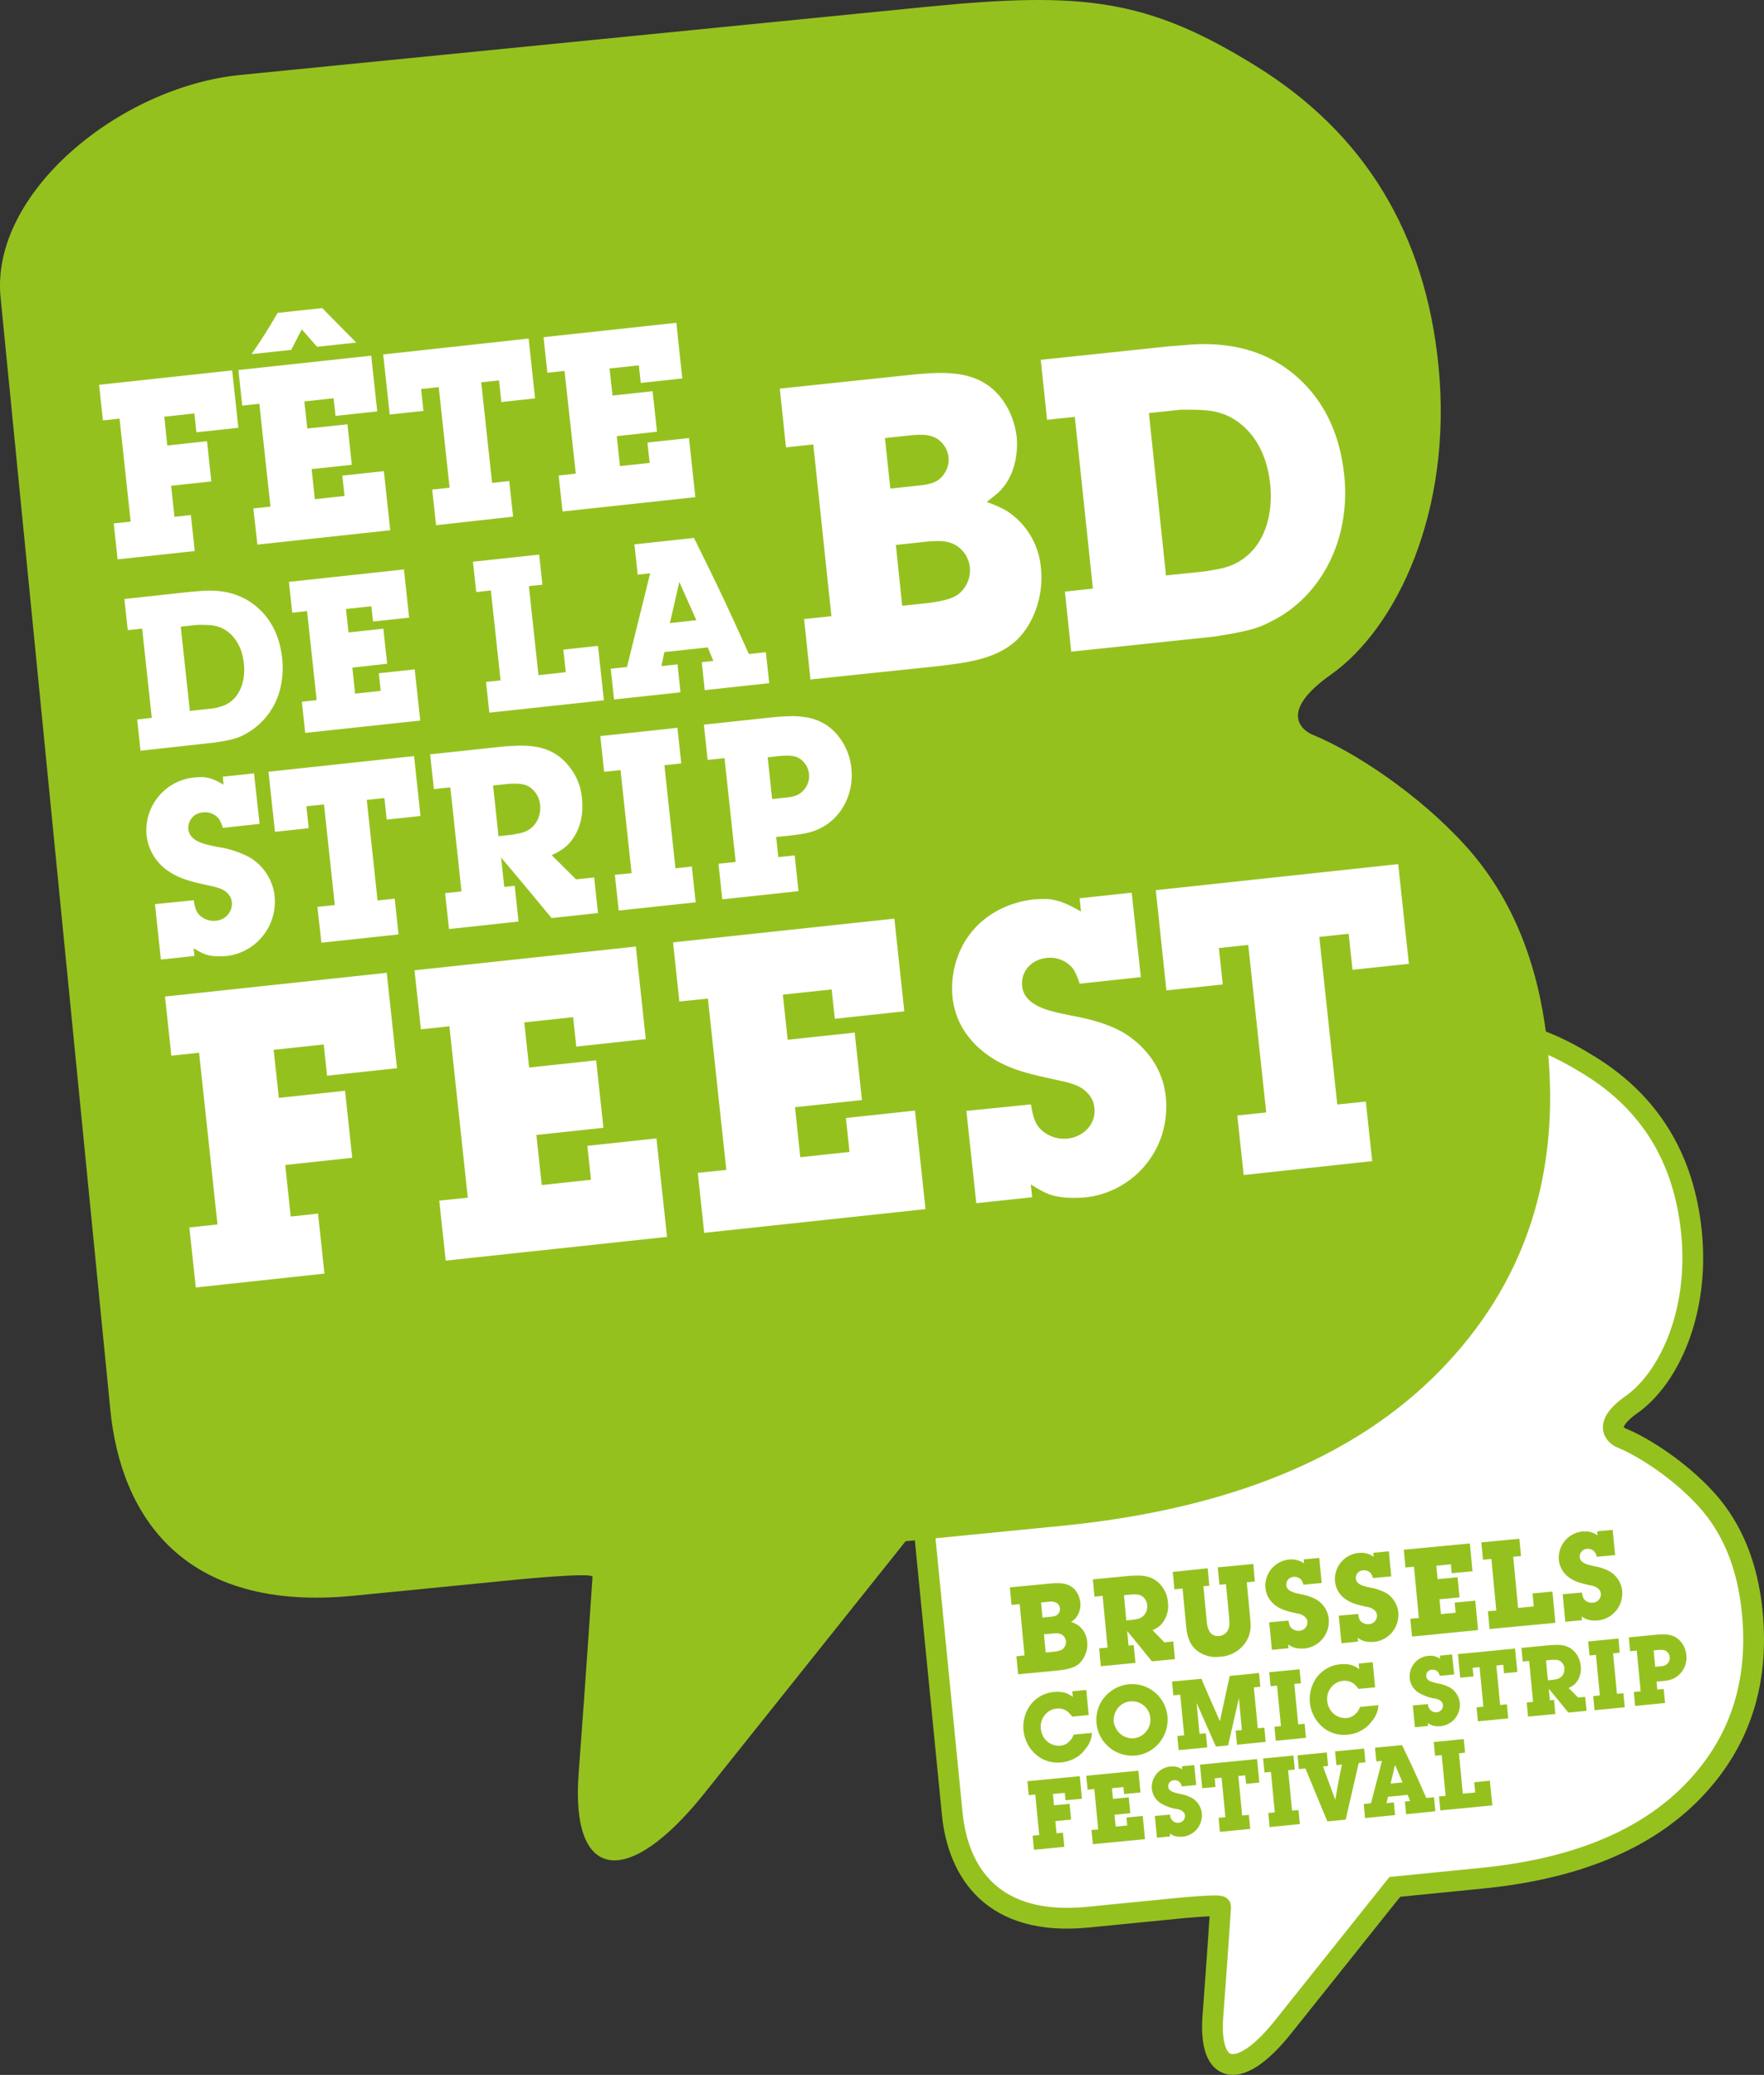 <svg xmlns="http://www.w3.org/2000/svg" viewBox="0 0 594.65 699.27"><rect x="0" y="0" width="594.65" height="699.27" fill="#333333" stroke="none"/><defs><style>.cls-1,.cls-3{fill:#fff;}.cls-1{stroke:#95c11f;stroke-miterlimit:10;stroke-width:7px;}.cls-2{fill:#95c11f;}</style></defs><g id="Calque_2" data-name="Calque 2"><g id="Calque_1-2" data-name="Calque 1"><path class="cls-1" d="M575.27,505.42c-8.74-9.66-20.95-17.69-28.79-20.85,0,0-7.85-3.19,3.56-11.24,12.33-8.71,22.86-30.68,20.18-57.86q-3.69-37.34-34.17-56.24c-20.32-12.61-32.39-14.06-61.63-11.17l-129,12.8c-22.75,2.25-46.95,22.18-45,41.71L321,611.25c2,19.83,13.63,38,45.64,34.88l31-3.06s13.9-1.37,13.84-.48-1.16,17.83-2.61,36.87c-1.53,20.14,9.05,21.87,23.5,3.85l37.83-47.4L499.43,633q47-4.63,70.93-29t20.32-60.77Q588.37,519.92,575.27,505.42Z"/><path class="cls-2" d="M367,578l-5.55.53a10.17,10.17,0,0,0-1.12-1.28,5,5,0,0,0-4.15-1.43,5.82,5.82,0,0,0-2.07.6,6.19,6.19,0,0,0-3.24,6.22,7,7,0,0,0,.69,2.35,6,6,0,0,0,5.89,3.34,4.71,4.71,0,0,0,3-1.44,5,5,0,0,0,.86-1,8.82,8.82,0,0,0,.61-1.28l6.21-.6c-.05.5-.14,1-.22,1.51a9,9,0,0,1-2,3.88,12.08,12.08,0,0,1-1.52,1.74,11.8,11.8,0,0,1-6.7,2.83,11.28,11.28,0,0,1-7.51-1.9,12.45,12.45,0,0,1-3-17.22,11.13,11.13,0,0,1,8.14-4.63,11.94,11.94,0,0,1,3.13.13,8.27,8.27,0,0,1,3.2,1.55l-.18-1.91,4.73-.45Z"/><path class="cls-2" d="M371.84,572.62a12.32,12.32,0,0,1,8.67-5,12,12,0,0,1,13.05,10.81,12.41,12.41,0,0,1-1.93,7.81,11.91,11.91,0,0,1-8.83,5.4,12.08,12.08,0,0,1-11-19Zm4.25,9.64a6.2,6.2,0,0,0,6.18,3.55,5.34,5.34,0,0,0,2.41-.8,6.27,6.27,0,0,0,3.1-6A6.17,6.17,0,0,0,381,573.4a6.18,6.18,0,0,0-3.9,1.93,6.78,6.78,0,0,0-1.68,4.61A5.89,5.89,0,0,0,376.09,582.26Z"/><path class="cls-2" d="M399.19,584.84l-1.33-13.7-2.33.23-.45-4.67,9.9-.92q3,7,6.25,14.29l3.3-15.25,9.89-1,.45,4.63-2.2.22L424,582.45l2.21-.21.46,4.79L417,588l-.46-4.74,2.1-.2-1-10.74L414,588.23l-4.11.39-6.52-14.72,1,10.45,2.14-.21.46,4.76-9.63.93-.46-4.76Z"/><path class="cls-2" d="M431.81,581.73l-1.31-13.64-2.17.21-.46-4.73,10.22-1,.46,4.73-2.24.21,1.32,13.64,2.17-.21.45,4.73-10.18,1-.46-4.73Z"/><path class="cls-2" d="M463.55,568.65l-5.56.54a11.43,11.43,0,0,0-1.11-1.29,5,5,0,0,0-4.15-1.42,5.61,5.61,0,0,0-2.07.6,6.19,6.19,0,0,0-3.25,6.21,6.78,6.78,0,0,0,.7,2.36A6,6,0,0,0,454,579a4.77,4.77,0,0,0,3-1.45,5,5,0,0,0,.86-1,8.82,8.82,0,0,0,.61-1.28l6.21-.6c-.05.5-.14,1-.22,1.51a8.89,8.89,0,0,1-2,3.87,10.65,10.65,0,0,1-1.53,1.74,11.69,11.69,0,0,1-6.69,2.84,11.27,11.27,0,0,1-7.51-1.9,12.45,12.45,0,0,1-3-17.22,11.13,11.13,0,0,1,8.14-4.63A11.5,11.5,0,0,1,455,561a8.12,8.12,0,0,1,3.2,1.55l-.18-1.91,4.73-.45Z"/><path class="cls-2" d="M490.22,564.32l-4.86.47a4.93,4.93,0,0,0-.48-1.15,2.32,2.32,0,0,0-2.14-.92A2,2,0,0,0,480.8,565c.2,1.7,2.55,2,3.87,2.34a13,13,0,0,1,4.22,1.45,6.85,6.85,0,0,1,3.21,5.06,7.49,7.49,0,0,1-.34,3,7.19,7.19,0,0,1-6.09,4.9,11.36,11.36,0,0,1-1.5,0,5.22,5.22,0,0,1-2.85-1.08l.1,1-4.44.43-.71-7.33,5.13-.46a2.8,2.8,0,0,0,1.29,2.39,2.66,2.66,0,0,0,1.6.35,2.27,2.27,0,0,0,2.15-2.43,1.89,1.89,0,0,0-.47-1.08,3.48,3.48,0,0,0-2.23-1.08,15.78,15.78,0,0,1-5.52-2,6.54,6.54,0,0,1-3-4.76,7,7,0,0,1,6.49-7.68c.39,0,1,0,1,0a6.18,6.18,0,0,1,2.75,1l-.1-1.05,4.14-.4Z"/><path class="cls-2" d="M510.73,555.58l.77,7.92-4.47.43-.28-2.86-2.33.23,1.28,13.3,2.27-.22.46,4.74-10.22,1-.46-4.73,2.3-.22-1.28-13.31-2.34.23.28,2.89-4.47.43-.76-7.95Z"/><path class="cls-2" d="M516.81,573.53l-1.33-13.77-2.17.21-.44-4.6,9.79-.94c.72,0,1.45-.07,2.18-.08,2.49,0,4.57.62,6.22,2.65a7.65,7.65,0,0,1,1.79,4.4,7.32,7.32,0,0,1-2,6.2,6.93,6.93,0,0,1-2.07,1.26l3.2,3.24,2.39-.23.46,4.7-6.15.59c-2.22-2.73-4.4-5.44-6.58-8l.38,3.88,1.38-.14.45,4.74-9.2.88-.45-4.73Zm5-7.24,1.8-.18,1.08-.2a3.19,3.19,0,0,0,2.35-1.82,3.77,3.77,0,0,0,.31-1.92,3.15,3.15,0,0,0-.66-1.66c-.91-1.17-2-1.17-3.43-1.13l-2.1.2Z"/><path class="cls-2" d="M539.31,571.36,538,557.73l-2.17.2-.46-4.73,10.22-1L546,557l-2.23.21,1.31,13.64,2.17-.21.46,4.73-10.18,1-.46-4.74Z"/><path class="cls-2" d="M553.08,570l-1.33-13.73-2.23.21-.45-4.66,9.26-.89a15.12,15.12,0,0,1,4,0,6.58,6.58,0,0,1,4.54,2.68,8.07,8.07,0,0,1,1.59,4.12,7.82,7.82,0,0,1-4.37,8,10.5,10.5,0,0,1-3.5.8l-2.17.21.25,2.67,2.17-.21.46,4.73-10.09,1-.45-4.7Zm4.9-8.26,2.07-.2a3.88,3.88,0,0,0,1.24-.29,2.77,2.77,0,0,0,1.58-2.8,2.56,2.56,0,0,0-.56-1.41c-.84-1.08-1.83-1.05-3.12-1l-1.74.17Z"/><path class="cls-2" d="M350.33,618.42,349,604.78l-2.21.22-.45-4.7L364,598.6l.74,7.59-5.56.54-.24-2.5-4,.38.37,3.81,5.26-.5.51,5.32-5.32.51.4,4.11,2.16-.21.46,4.76-10.21,1-.46-4.76Z"/><path class="cls-2" d="M384.46,604.09l-5.52.53-.22-2.34-3.88.38.35,3.58,5.32-.51.52,5.35-5.33.52.39,4,3.91-.38-.26-2.69,5.48-.53.76,7.82-17.58,1.7-.46-4.77,2.27-.22-1.31-13.6-2.27.22-.45-4.7,17.57-1.7Z"/><path class="cls-2" d="M403.25,601.58l-4.86.47a4.88,4.88,0,0,0-.47-1.15,2.3,2.3,0,0,0-2.15-.92,2,2,0,0,0-1.94,2.24c.2,1.71,2.55,2,3.88,2.35a12.81,12.81,0,0,1,4.22,1.45,6.8,6.8,0,0,1,3.2,5.06,7.51,7.51,0,0,1-.34,3A7.18,7.18,0,0,1,398.7,619a10.74,10.74,0,0,1-1.49,0,5.29,5.29,0,0,1-2.86-1.09l.1,1-4.44.43-.7-7.33,5.13-.46a2.77,2.77,0,0,0,1.29,2.4,2.68,2.68,0,0,0,1.59.34,2.27,2.27,0,0,0,2.15-2.43,1.89,1.89,0,0,0-.47-1.08,3.55,3.55,0,0,0-2.22-1.08,15.62,15.62,0,0,1-5.53-2A6.59,6.59,0,0,1,388.3,603a7,7,0,0,1,6.49-7.69c.4,0,1,0,1,0a6.14,6.14,0,0,1,2.75,1l-.1-1.05,4.14-.4Z"/><path class="cls-2" d="M423.77,592.83l.76,7.92-4.47.43-.27-2.86-2.34.23,1.29,13.31,2.26-.22.46,4.73-10.22,1-.45-4.73,2.3-.22-1.29-13.31-2.33.23.28,2.89-4.47.43-.77-7.95Z"/><path class="cls-2" d="M429.74,610.8l-1.31-13.64-2.17.21-.46-4.73,10.22-1,.46,4.73-2.24.22,1.32,13.63,2.17-.21.45,4.74-10.18,1-.46-4.73Z"/><path class="cls-2" d="M447.26,590.6l.44,4.57-1.71.16,4.14,11.24c.4-2.32.81-4.68,1.25-7,.3-1.66.65-3.25,1-4.87l-1.88.18-.44-4.64,9.79-.94.44,4.63-2.26.22-4.4,19.1-6.17.59L440.05,596l-2.2.21-.45-4.63Z"/><path class="cls-2" d="M462.17,607.7l3.7-14.25-1.9.18-.45-4.63,9.1-.88c1.12,2.35,2.28,4.72,3.37,7.07,1.67,3.59,3.24,7.15,4.81,10.75l2.6-.25.46,4.73-9.86,1-.41-4.27,1.77-.18-.83-2.07-6.64.64-.49,2.14,2.47-.24.41,4.27-10.12,1-.45-4.7Zm6.63-6.61,4-.39-2.53-5.89Z"/><path class="cls-2" d="M487.33,605.24,486,591.51l-2.24.21-.44-4.63,10.12-1,.44,4.6-2.07.2,1.31,13.61,4.18-.41-.34-3.45,5.29-.51.81,8.31-17.52,1.69-.45-4.69Z"/><path class="cls-2" d="M345.38,557.89l-1.64-17.27-2.75.26-.56-5.91,13.44-1.28c3.21-.26,6.56-.41,8.76,2.4a8,8,0,0,1,1.55,4,7.16,7.16,0,0,1-1.52,5.18,9.15,9.15,0,0,1-1.56,1.33,12.07,12.07,0,0,1,1.93.87,7.57,7.57,0,0,1,3.46,5.84,9,9,0,0,1-2.59,7.26c-2.09,1.88-5.17,2.17-7.91,2.48l-12.78,1.21-.58-6.08Zm6.05-12.75,2.75-.27c1.21-.11,2.16-.24,2.77-1.31a2.34,2.34,0,0,0,.36-1.5,2.48,2.48,0,0,0-.87-1.68,3.53,3.53,0,0,0-2.7-.59l-2.79.27Zm1.08,11.78,2.79-.26c2.24-.3,3-.66,3.58-1.65a2.84,2.84,0,0,0,.45-1.89,2.91,2.91,0,0,0-.61-1.54c-1-1.2-2.17-1.18-3.67-1.08l-3.12.3Z"/><path class="cls-2" d="M373.36,555.27l-1.66-17.44-2.75.26-.55-5.82,12.4-1.18c.92-.05,1.84-.1,2.77-.1,3.15,0,5.78.79,7.88,3.37a9.78,9.78,0,0,1,2.25,5.58,9.29,9.29,0,0,1-2.57,7.85,9,9,0,0,1-2.62,1.59l4,4.11,3-.29.57,5.95-7.79.74c-2.8-3.47-5.57-6.9-8.32-10.21l.47,4.91,1.75-.16.57,6-11.66,1.11-.57-6Zm6.31-9.17,2.29-.21,1.36-.26a4,4,0,0,0,3-2.3,4.67,4.67,0,0,0,.4-2.43,3.79,3.79,0,0,0-.83-2.11c-1.15-1.48-2.53-1.48-4.33-1.43l-2.67.25Z"/><path class="cls-2" d="M407.11,528.54l.56,5.87-2,.19,1.13,11.82a9.84,9.84,0,0,0,.15,1.2c.61,3.3,2.43,3.89,4,3.74a3.6,3.6,0,0,0,2.26-1c1.42-1.4,1.29-3.19,1.16-5l-1.09-11.48-2.21.21-.56-5.87,12-1.14L423,533l-2.71.26,1.15,12.11c.06.62.12,1.25.14,1.83a10.07,10.07,0,0,1-2.73,7.61,11.08,11.08,0,0,1-7.6,3.54,10.42,10.42,0,0,1-8.3-2.53,8.55,8.55,0,0,1-2.05-3,17.29,17.29,0,0,1-1.05-4.85l-1.2-12.61-2.75.26-.56-5.87Z"/><path class="cls-2" d="M445.55,533.49l-6.16.59a6.07,6.07,0,0,0-.6-1.46,2.94,2.94,0,0,0-2.71-1.17,2.59,2.59,0,0,0-2.46,2.84c.24,2.16,3.22,2.59,4.9,3a16.44,16.44,0,0,1,5.34,1.84,8.67,8.67,0,0,1,4.06,6.42,9.52,9.52,0,0,1-.44,3.82,9.12,9.12,0,0,1-7.73,6.2,15.39,15.39,0,0,1-1.88,0,6.61,6.61,0,0,1-3.62-1.38l.12,1.29-5.62.54-.88-9.28,6.5-.58c.21,1.32.38,2.32,1.63,3a3.38,3.38,0,0,0,2,.44,2.89,2.89,0,0,0,2.74-3.08,2.46,2.46,0,0,0-.6-1.37,4.48,4.48,0,0,0-2.82-1.37c-2.49-.6-4.84-1-7-2.48a8.32,8.32,0,0,1-3.73-6,8.87,8.87,0,0,1,8.23-9.73c.5-.05,1.26,0,1.3,0a7.89,7.89,0,0,1,3.49,1.3l-.13-1.33,5.24-.5Z"/><path class="cls-2" d="M469,531.26l-6.16.59a6.53,6.53,0,0,0-.6-1.46,3,3,0,0,0-2.72-1.17,2.59,2.59,0,0,0-2.46,2.84c.25,2.16,3.23,2.59,4.91,3a16.44,16.44,0,0,1,5.34,1.84,8.66,8.66,0,0,1,4.05,6.42,9.46,9.46,0,0,1-.43,3.82,9.12,9.12,0,0,1-7.73,6.2,15.53,15.53,0,0,1-1.89,0,6.58,6.58,0,0,1-3.61-1.38l.12,1.29-5.62.54-.89-9.28,6.5-.58c.21,1.32.39,2.32,1.64,3a3.37,3.37,0,0,0,2,.44,2.88,2.88,0,0,0,2.73-3.08,2.35,2.35,0,0,0-.59-1.37,4.51,4.51,0,0,0-2.82-1.37c-2.49-.6-4.84-1-7-2.48a8.31,8.31,0,0,1-3.72-6,8.86,8.86,0,0,1,8.23-9.73c.5-.05,1.26,0,1.3,0a7.85,7.85,0,0,1,3.48,1.3l-.12-1.33,5.24-.5Z"/><path class="cls-2" d="M496.38,529.54l-7,.66-.28-3-4.92.47.44,4.53,6.74-.64.65,6.79-6.75.64.48,5,4.95-.48-.32-3.41,6.95-.66.94,9.91L476,551.55l-.57-6,2.87-.27L476.66,528l-2.87.28-.57-6,22.27-2.12Z"/><path class="cls-2" d="M504.41,542.8l-1.66-17.4-2.83.27-.56-5.86,12.82-1.23.56,5.83-2.63.25,1.64,17.23,5.29-.5-.41-4.37,6.7-.64,1,10.54L502.14,549l-.56-6Z"/><path class="cls-2" d="M544.46,524.08l-6.16.59a6.07,6.07,0,0,0-.6-1.46A2.94,2.94,0,0,0,535,522a2.59,2.59,0,0,0-2.46,2.84c.24,2.16,3.22,2.59,4.9,3a16.36,16.36,0,0,1,5.34,1.84,8.7,8.7,0,0,1,4.06,6.42,9.72,9.72,0,0,1-.44,3.82,9.12,9.12,0,0,1-7.73,6.2,15.53,15.53,0,0,1-1.89,0,6.61,6.61,0,0,1-3.61-1.38l.12,1.29-5.62.54-.88-9.28,6.5-.58c.21,1.32.38,2.31,1.63,3a3.3,3.3,0,0,0,2,.43,2.88,2.88,0,0,0,2.74-3.07,2.46,2.46,0,0,0-.6-1.37,4.48,4.48,0,0,0-2.82-1.37c-2.49-.6-4.84-1-7-2.49a8.24,8.24,0,0,1-3.73-6,8.86,8.86,0,0,1,8.23-9.72c.5,0,1.26,0,1.3,0a7.77,7.77,0,0,1,3.49,1.3l-.13-1.33,5.24-.5Z"/><path class="cls-2" d="M494,285c-15.7-17.35-37.65-31.77-51.73-37.47,0,0-14.09-5.71,6.4-20.19,22.16-15.64,41.08-55.11,36.26-103.94q-6.63-67.09-61.4-101.06C387-.32,365.35-2.93,312.83,2.25l-231.75,23C40.2,29.3-3.27,65.11.19,100.19l37,374.92c3.52,35.64,24.47,68.36,82,62.68l55.69-5.5s25-2.46,24.86-.87-2.09,32-4.68,66.24c-2.75,36.19,16.24,39.3,42.22,6.93l68-85.17,52.52-5.18q84.48-8.34,127.44-52.13T521.7,352.93Q517.56,311,494,285Z"/><path class="cls-3" d="M73.32,412.66l-6.21-57.87-9.35,1-2.14-19.94,74.75-8L133.83,360l-23.57,2.53L109.12,352l-16.87,1.81L94,370l22.32-2.4,2.42,22.6-22.59,2.42L98,410l9.21-1,2.17,20.22L66,433.9l-2.17-20.22Z"/><path class="cls-3" d="M217.69,350.19l-23.43,2.52-1.06-9.91-16.46,1.77,1.63,15.2,22.6-2.42,2.44,22.73-22.6,2.42,1.82,16.88,16.59-1.79L198,386.16l23.29-2.5,3.57,33.19-74.61,8-2.17-20.22,9.62-1-6.2-57.74-9.62,1L139.73,327l74.61-8Z"/><path class="cls-3" d="M304.85,340.83l-23.43,2.52-1.06-9.9-16.46,1.76,1.63,15.2L288.12,348l2.45,22.73L268,373.15,269.78,390l16.6-1.78-1.23-11.44,23.29-2.5L312,407.49l-74.61,8-2.17-20.22,9.62-1-6.2-57.74-9.62,1-2.14-19.94,74.61-8Z"/><path class="cls-3" d="M384.58,329.31l-20.64,2.22a20.44,20.44,0,0,0-2.07-4.86,9.8,9.8,0,0,0-9.16-3.81c-5,.54-8.69,4.46-8.13,9.62.92,7.23,10.93,8.56,16.56,9.79,6.2,1.17,12.57,2.74,18,6,3.63,2.3,12.51,8.82,13.86,21.37a32.08,32.08,0,0,1-1.31,12.83A30.59,30.59,0,0,1,366,403.53a48.7,48.7,0,0,1-6.34.11c-5.4-.4-7.5-1.59-12.18-4.47l.46,4.32-18.83,2-3.34-31.1,21.77-2.19c.76,4.43,1.4,7.75,5.6,10.12a11.26,11.26,0,0,0,6.78,1.39c5.3-.57,9.64-4.85,9-10.43a8.19,8.19,0,0,0-2-4.57c-1.93-2.19-4.17-3.36-9.51-4.48-8.39-1.92-16.28-3.19-23.58-8.05-3.35-2.32-11.47-8.36-12.73-20.08a31.06,31.06,0,0,1,4.06-18.63c6.83-11.31,18.41-13.82,23.15-14.33,1.67-.18,4.21-.17,4.35-.19,4.7.34,7.69,2,11.75,4.24l-.48-4.46,17.57-1.89Z"/><path class="cls-3" d="M471.34,291.22l3.6,33.61-19,2-1.3-12.14-9.9,1.07,6.06,56.48,9.62-1,2.16,20.08L419.25,396l-2.16-20.08,9.76-1-6.06-56.48-9.9,1.07,1.31,12.27-19,2L389.62,300Z"/><path class="cls-3" d="M87.51,277.67,75.12,279a12.37,12.37,0,0,0-1.24-2.91,5.9,5.9,0,0,0-5.5-2.29,5.2,5.2,0,0,0-4.88,5.77c.55,4.35,6.56,5.14,9.94,5.88A32.82,32.82,0,0,1,84.24,289a17.42,17.42,0,0,1,8.32,12.82,19.24,19.24,0,0,1-.78,7.71,18.39,18.39,0,0,1-15.4,12.66,30.69,30.69,0,0,1-3.81.07c-3.24-.25-4.5-1-7.31-2.69l.28,2.6-11.3,1.21-2-18.67,13.07-1.31c.45,2.66.84,4.65,3.36,6.07a6.67,6.67,0,0,0,4.07.83,5.78,5.78,0,0,0,5.42-6.25,4.93,4.93,0,0,0-1.22-2.75c-1.16-1.31-2.51-2-5.71-2.69-5-1.15-9.77-1.91-14.15-4.83a16.68,16.68,0,0,1-7.64-12.05A17.87,17.87,0,0,1,65.76,262c1-.1,2.53-.1,2.61-.11,2.82.21,4.62,1.2,7,2.55l-.29-2.68,10.55-1.13Z"/><path class="cls-3" d="M139.58,254.81,141.75,275l-11.39,1.22-.78-7.28-5.94.64,3.64,33.9,5.78-.62,1.29,12.05-26,2.8L107,305.63l5.86-.62-3.64-33.9-5.94.63.79,7.37-11.38,1.22-2.18-20.25Z"/><path class="cls-3" d="M155.57,300.42l-3.76-35.07-5.53.59L145,254.23,170,251.55c1.85-.12,3.7-.23,5.56-.26,6.35,0,11.67,1.46,15.95,6.59a19.63,19.63,0,0,1,4.67,11.18c.88,8.2-2.45,13.47-5,15.86a17.94,17.94,0,0,1-5.23,3.27l8.24,8.17,6.11-.65,1.28,12-15.65,1.68c-5.74-6.92-11.38-13.77-17-20.36l1.06,9.88,3.52-.38,1.29,12.05-23.44,2.52L150.05,301Zm12.48-18.61,4.61-.49,2.73-.55a8.09,8.09,0,0,0,5.93-4.7,9.44,9.44,0,0,0,.74-4.91,7.66,7.66,0,0,0-1.72-4.21c-2.35-3-5.14-2.93-8.76-2.79l-5.36.58Z"/><path class="cls-3" d="M212.91,294.27l-3.73-34.74-5.52.59-1.3-12.05,26-2.79,1.3,12-5.69.61,3.73,34.74,5.52-.6,1.29,12.06-25.94,2.78-1.3-12.05Z"/><path class="cls-3" d="M248,290.5l-3.76-35-5.69.61-1.27-11.89,23.6-2.53c5.38-.41,7.57-.48,10.33,0a16.84,16.84,0,0,1,11.64,6.71A20.49,20.49,0,0,1,287,258.88c.92,8.54-3.26,16.95-10.92,20.48-3,1.42-5.66,1.71-8.91,2.14l-5.53.59.73,6.78,5.52-.59,1.3,12.05-25.7,2.76-1.29-12Zm12.29-21.21,5.27-.57a9.84,9.84,0,0,0,3.14-.76,7.08,7.08,0,0,0,4-7.2,6.55,6.55,0,0,0-1.48-3.56c-2.16-2.74-4.69-2.63-8-2.45l-4.43.47Z"/><path class="cls-3" d="M51.17,241.93l-3.25-30.08-4.85.52-1.14-10.5,22.54-2.44c1.53-.09,3.12-.26,4.65-.35,6.5-.26,12.3,1.16,17.29,5.32,3.15,2.66,7.65,7.68,8.72,17.53a28.51,28.51,0,0,1-.24,8,23.83,23.83,0,0,1-12.12,17.44c-2.63,1.45-4.63,2-10.25,2.86L47.37,253l-1.13-10.51ZM64,239.59l6.88-.74a17.33,17.33,0,0,0,5.07-1.28c5.16-2.46,6.87-8.37,6.26-14-.87-8-5.56-11.42-8.59-12.34-1.68-.56-3.37-.67-7.11-.63l-5.58.6Z"/><path class="cls-3" d="M137.92,208.15l-12.17,1.31-.56-5.14-8.55.92.85,7.9,11.74-1.27,1.28,11.82L118.77,225l.94,8.77,8.63-.93-.64-5.94,12.1-1.31,1.86,17.25L102.89,247l-1.14-10.51,5-.54-3.24-30-5,.54L97.4,196.1l38.77-4.19Z"/><path class="cls-3" d="M168.74,229.31,165.47,199l-4.93.53-1.11-10.22,22.33-2.41,1.09,10.15-4.56.49,3.23,30,9.21-1-.82-7.61,11.67-1.26,2,18.34-38.62,4.17-1.12-10.37Z"/><path class="cls-3" d="M211.36,224.78l7.81-31.56-4.2.45-1.11-10.22,20.08-2.16c2.53,5.15,5.15,10.37,7.61,15.53,3.79,7.87,7.34,15.7,10.91,23.6l5.72-.62,1.13,10.44-21.74,2.35-1-9.43,3.91-.42-1.88-4.56-14.64,1.58-1,4.73,5.44-.59,1,9.42L207,235.73l-1.12-10.36ZM225.82,210l8.92-1L229,196.12Z"/><path class="cls-3" d="M44.05,175.81,40.3,141.08l-5.61.6-1.29-12,44.86-4.85,2.09,19.34-14.14,1.52-.69-6.36-10.13,1.1,1,9.71,13.39-1.45,1.47,13.56-13.56,1.46,1.12,10.46,5.53-.59,1.31,12.13-26,2.81-1.31-12.13Z"/><path class="cls-3" d="M127.17,138.65l-14.06,1.51-.65-5.94-9.87,1.07,1,9.12L117.13,143l1.47,13.64-13.55,1.46,1.09,10.13,10-1.08-.74-6.86,14-1.51,2.15,19.92-44.78,4.84L85.4,171.35l5.77-.62-3.74-34.65-5.77.62-1.29-12,44.77-4.83Zm-7.08-23.2-13.22,1.42L101.74,111l-3.57,6.91-13.39,1.44c1.39-2,2.78-4,4.08-6.11,1.67-2.55,3.17-5.17,4.75-7.79l15-1.62Z"/><path class="cls-3" d="M178.2,114.09l2.18,20.17L169,135.49l-.78-7.29-6,.65,3.66,33.89,5.78-.62,1.3,12L147,177l-1.3-12,5.86-.63-3.66-33.9-5.94.64.79,7.37-11.38,1.22-2.19-20.25Z"/><path class="cls-3" d="M230,127.54,216,129.06l-.64-5.94-9.88,1.06,1,9.13L220,131.84l1.47,13.65L207.91,147,209,157.08,219,156l-.74-6.86,14-1.51,2.15,19.92-44.78,4.83-1.31-12.13,5.78-.63L190.3,125l-5.78.63-1.29-12L228,108.79Z"/><path class="cls-3" d="M280.27,207.67l-6.11-57.89-9.2,1-2.09-19.81,45.05-4.74c10.76-1,22-1.61,29.45,7.75a26.64,26.64,0,0,1,5.35,13.26c.25,2.37.6,11.08-4.93,17.44-1.13,1.39-2.31,2.22-5.17,4.5a43.72,43.72,0,0,1,6.5,2.84,25.44,25.44,0,0,1,11.79,19.49c.91,8.64-2,18.4-8.43,24.44-6.94,6.37-17.26,7.46-26.45,8.57L273.21,229l-2.15-20.36Zm19.86-43,9.21-1c4-.42,7.24-.9,9.25-4.5a8,8,0,0,0,1.16-5.06,8.58,8.58,0,0,0-3-5.61c-2.49-2.13-5.59-2.09-9.09-1.86l-9.34,1Zm4,39.49,9.35-1c7.5-1.08,9.91-2.32,12-5.64a10.05,10.05,0,0,0-.65-11.49c-3.39-4-7.32-3.89-12.36-3.5L302,183.66Z"/><path class="cls-3" d="M368.42,198.37l-6.1-57.88-9.35,1-2.13-20.22,43.38-4.57c2.95-.17,6-.5,9-.67,12.5-.47,23.65,2.31,33.24,10.32,6,5.15,14.68,14.81,16.68,33.78a55.17,55.17,0,0,1-.49,15.43c-2.33,14.06-10.7,26.94-23.41,33.49-5.06,2.79-8.91,3.76-19.73,5.47l-48.4,5.1-2.13-20.23Zm24.64-4.43,13.25-1.39c5.27-.84,7.47-1.36,9.75-2.44,9.94-4.72,13.26-16.07,12.11-27-1.63-15.48-10.64-22-16.47-23.79-3.21-1.07-6.48-1.29-13.67-1.24l-10.73,1.14Z"/></g></g></svg>
